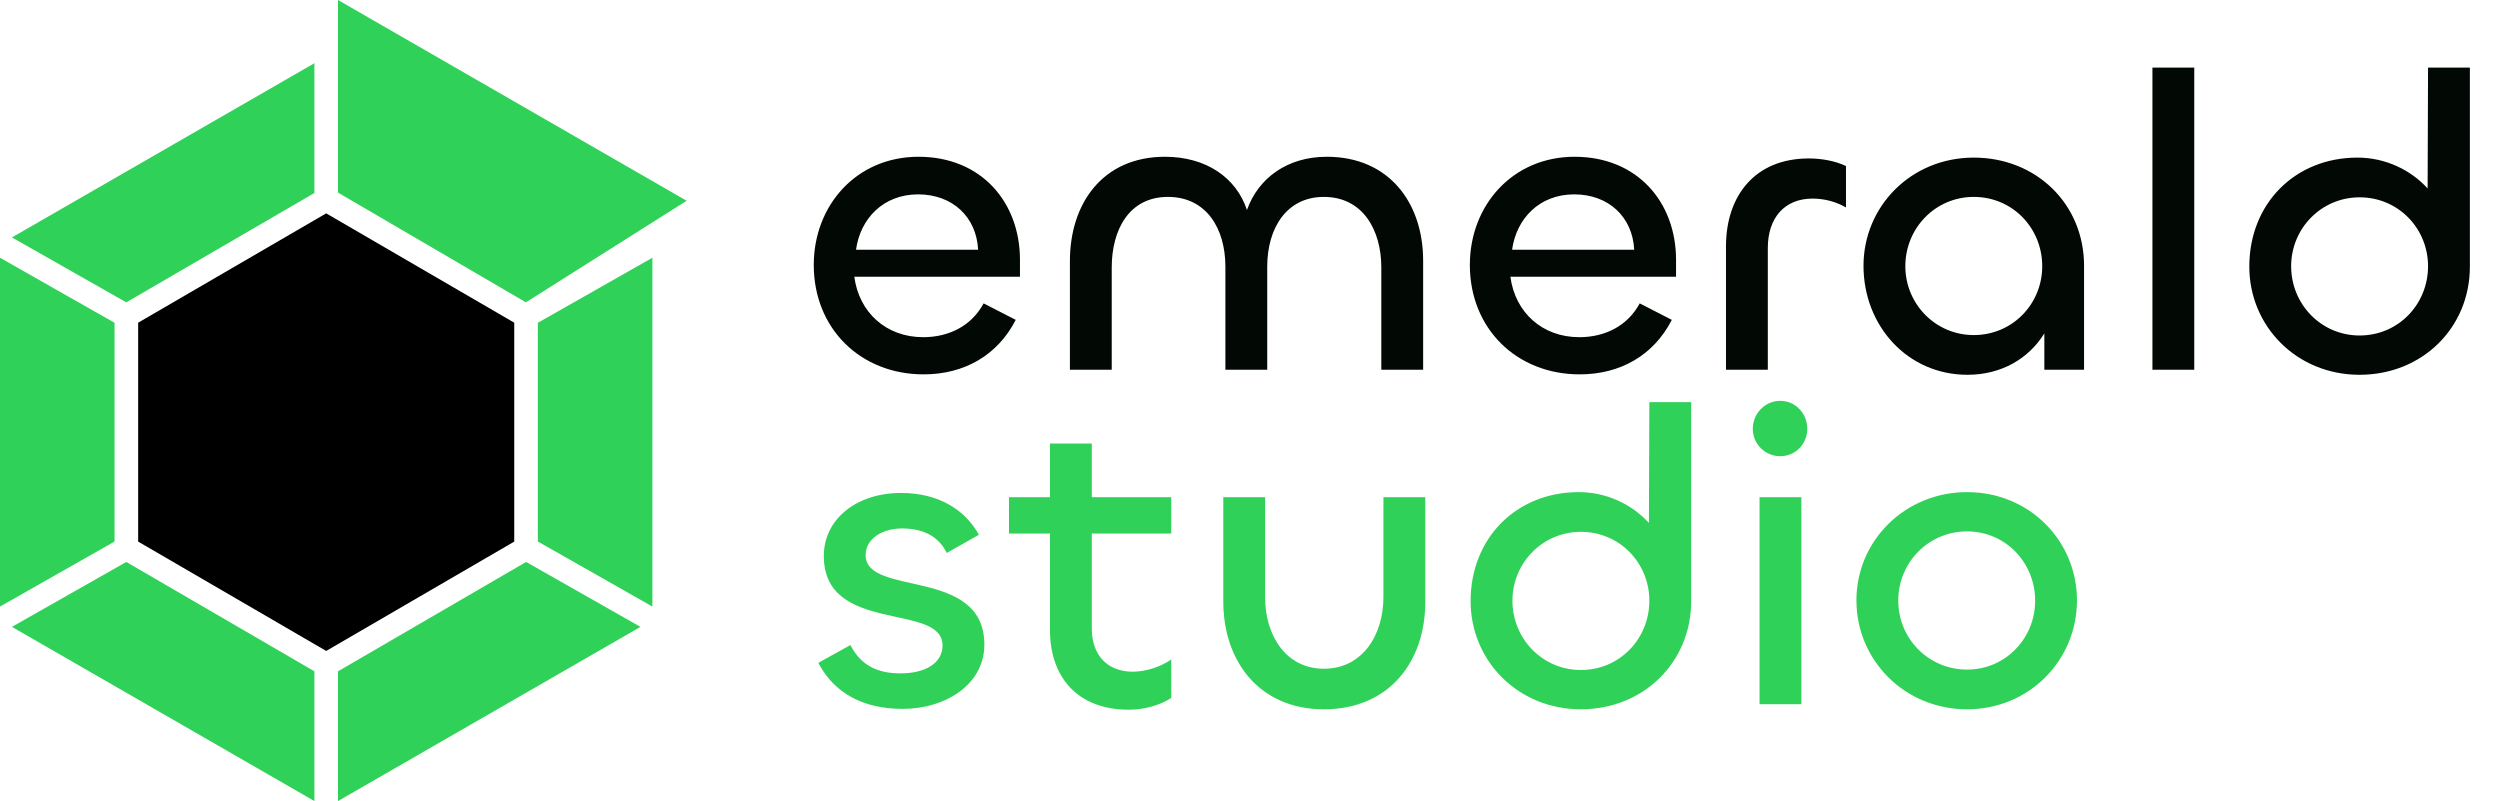 <svg width="568" height="182" viewBox="0 0 568 182" fill="none" xmlns="http://www.w3.org/2000/svg">
<g clip-path="url(#clip0_710_890)">
<path d="M0 137.809L26.027 123.032V73.336L0 58.559V137.809Z" fill="#30D158"/>
<path d="M76.792 0V43.756L119.483 68.694L156 45.613L76.792 0Z" fill="#30D158"/>
<path d="M28.693 68.694L71.43 43.844V14.364L2.708 53.941L28.693 68.694Z" fill="#30D158"/>
<path d="M148.225 58.559L122.198 73.336V123.032L148.225 137.809V58.559Z" fill="#30D158"/>
<path d="M119.532 127.674L76.792 152.524V182L145.514 142.423L119.532 127.674Z" fill="#30D158"/>
<path d="M2.708 142.423L71.43 182V152.524L28.693 127.674L2.708 142.423Z" fill="#30D158"/>
<path d="M31.389 73.316V123.051L74.111 147.894L116.836 123.051V73.316L74.111 48.474L31.389 73.316Z" fill="black"/>
</g>
<path d="M209.847 85.056C195.543 85.056 184.887 74.688 184.887 60.192C184.887 46.656 194.583 35.616 208.695 35.616C222.903 35.616 231.735 45.888 231.735 59.04V62.88H194.103C195.159 70.944 201.303 76.608 209.751 76.608C215.511 76.608 220.695 74.112 223.479 68.928L230.775 72.672C226.647 80.736 219.063 85.056 209.847 85.056ZM194.487 56.736H222.231C221.847 49.248 216.375 44.16 208.599 44.16C200.631 44.16 195.447 49.728 194.487 56.736ZM301.45 35.616C315.658 35.616 323.338 46.176 323.338 59.232V84H313.834V60.768C313.834 52.224 309.61 44.736 300.778 44.736C292.234 44.736 287.914 51.936 287.914 60.576V84H278.41V60.576C278.41 51.936 274.09 44.736 265.354 44.736C256.522 44.736 252.586 52.224 252.586 60.768V84H243.082V59.328C243.082 46.176 250.57 35.616 264.682 35.616C274.09 35.616 280.906 40.416 283.306 47.712C285.898 40.416 292.522 35.616 301.45 35.616ZM358.909 85.056C344.605 85.056 333.949 74.688 333.949 60.192C333.949 46.656 343.645 35.616 357.757 35.616C371.965 35.616 380.797 45.888 380.797 59.04V62.88H343.165C344.221 70.944 350.365 76.608 358.813 76.608C364.573 76.608 369.757 74.112 372.541 68.928L379.837 72.672C375.709 80.736 368.125 85.056 358.909 85.056ZM343.549 56.736H371.293C370.909 49.248 365.437 44.16 357.661 44.16C349.693 44.16 344.509 49.728 343.549 56.736ZM401.648 84H392.144V55.968C392.144 44.544 398.672 36 410.96 36C413.936 36 417.008 36.576 419.408 37.728V47.136C417.104 45.792 414.416 45.12 411.824 45.12C405.488 45.12 401.648 49.44 401.648 56.352V84ZM447.003 85.152C433.371 85.152 423.387 74.016 423.387 60.384C423.387 46.944 434.139 35.808 448.443 35.808C462.651 35.808 473.499 46.368 473.499 60.384V84H464.475V75.744C460.923 81.504 454.683 85.152 447.003 85.152ZM448.443 76.128C457.275 76.128 463.995 69.024 463.995 60.48C463.995 51.84 457.275 44.736 448.443 44.736C439.707 44.736 432.891 51.84 432.891 60.48C432.891 69.024 439.707 76.128 448.443 76.128ZM489.033 15.36H498.537V84H489.033V15.36ZM536.099 85.152C521.795 85.152 511.043 74.112 511.043 60.576C511.043 46.272 521.411 35.808 535.619 35.808C541.955 35.808 547.715 38.592 551.555 42.816L551.651 15.36H561.155V60.576C561.155 74.496 550.307 85.152 536.099 85.152ZM536.099 76.224C544.931 76.224 551.651 69.12 551.651 60.48C551.651 51.936 544.931 44.832 536.099 44.832C527.363 44.832 520.547 51.936 520.547 60.48C520.547 69.12 527.363 76.224 536.099 76.224Z" fill="#020804"/>
<path d="M205.025 161.056C196.289 161.056 189.569 157.6 185.921 150.592L193.217 146.56C195.617 151.264 199.457 152.992 204.641 152.992C210.017 152.992 214.145 150.784 214.145 146.656C214.145 136.768 187.169 144.256 187.169 126.304C187.169 118.048 194.465 112 204.737 112C213.473 112 219.425 116.032 222.401 121.504L215.105 125.632C213.089 121.504 209.249 120.064 204.929 120.064C200.513 120.064 196.673 122.368 196.673 126.112C196.673 135.712 223.649 128.704 223.649 146.464C223.649 155.392 215.009 161.056 205.025 161.056ZM256.505 161.248C244.793 161.248 238.553 153.856 238.553 143.104V121.216H229.241V112.96H238.553V100.768H248.057V112.96H266.105V121.216H248.057V142.816C248.057 148.96 251.705 152.608 257.369 152.608C260.441 152.608 263.801 151.456 266.105 149.824V158.56C263.705 160.192 259.961 161.248 256.505 161.248ZM300.78 151.936C309.516 151.936 314.316 144.352 314.316 135.616V112.96H323.82V136.768C323.82 150.4 315.564 161.152 300.78 161.152C286.188 161.152 277.932 150.304 277.932 136.672V112.96H287.436V135.712C287.436 144.352 292.14 151.936 300.78 151.936ZM359.177 161.152C344.873 161.152 334.121 150.112 334.121 136.576C334.121 122.272 344.489 111.808 358.697 111.808C365.033 111.808 370.793 114.592 374.633 118.816L374.729 91.36H384.233V136.576C384.233 150.496 373.385 161.152 359.177 161.152ZM359.177 152.224C368.009 152.224 374.729 145.12 374.729 136.48C374.729 127.936 368.009 120.832 359.177 120.832C350.441 120.832 343.625 127.936 343.625 136.48C343.625 145.12 350.441 152.224 359.177 152.224ZM404.471 103.648C401.015 103.648 398.231 100.864 398.231 97.408C398.231 93.952 401.015 91.072 404.471 91.072C407.927 91.072 410.615 93.952 410.615 97.408C410.615 100.864 407.927 103.648 404.471 103.648ZM399.767 112.96H409.271V160H399.767V112.96ZM446.93 161.152C432.722 161.152 421.778 150.016 421.778 136.384C421.778 122.848 432.818 111.808 446.93 111.808C461.138 111.808 471.89 122.944 471.89 136.384C471.89 150.016 461.042 161.152 446.93 161.152ZM446.93 152.128C455.666 152.128 462.386 145.024 462.386 136.48C462.386 127.84 455.666 120.736 446.93 120.736C438.098 120.736 431.282 127.84 431.282 136.48C431.282 145.024 438.098 152.128 446.93 152.128Z" fill="#30D158"/>
<defs>
<clipPath id="clip0_710_890">
<rect width="156" height="182" fill="white"/>
</clipPath>
</defs>
</svg>
